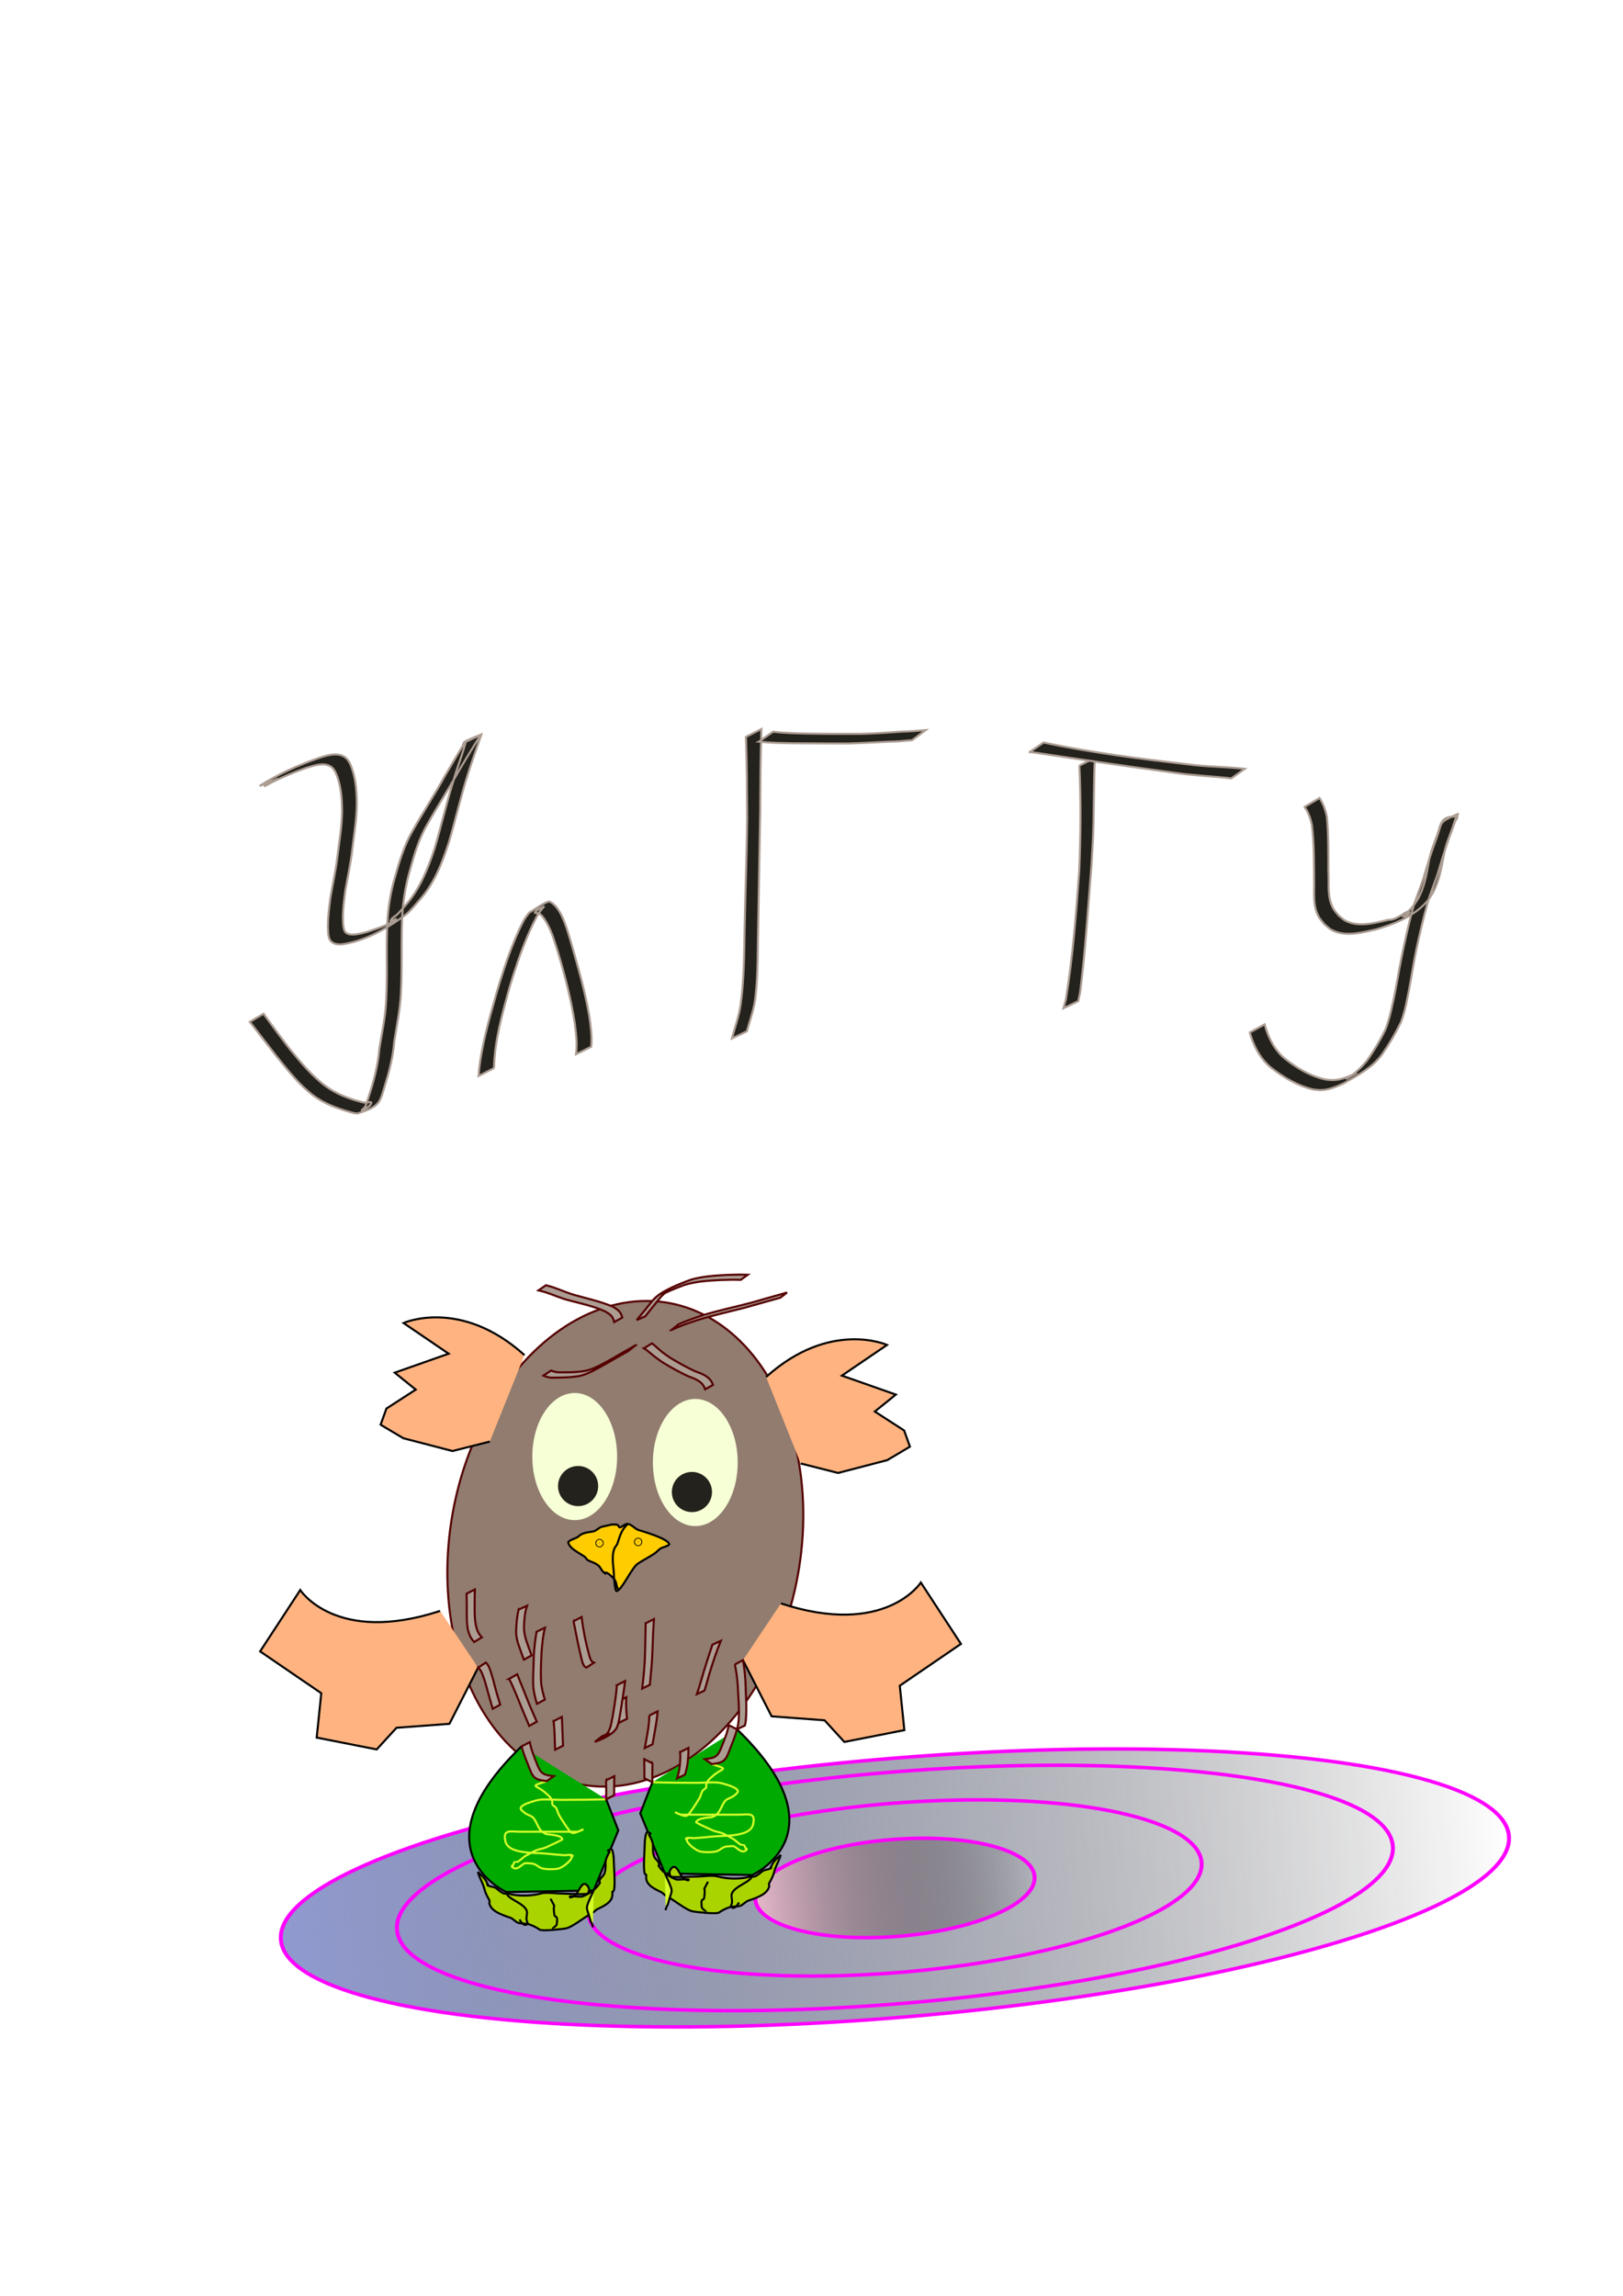 <?xml version="1.0" encoding="UTF-8" standalone="no"?>
<svg
   xmlns:dc="http://purl.org/dc/elements/1.1/"
   xmlns:cc="http://creativecommons.org/ns#"
   xmlns:rdf="http://www.w3.org/1999/02/22-rdf-syntax-ns#"
   xmlns:svg="http://www.w3.org/2000/svg"
   xmlns="http://www.w3.org/2000/svg"
   xmlns:xlink="http://www.w3.org/1999/xlink"
   xmlns:sodipodi="http://sodipodi.sourceforge.net/DTD/sodipodi-0.dtd"
   xmlns:inkscape="http://www.inkscape.org/namespaces/inkscape"
   sodipodi:docname="Совёнок.svg"
   inkscape:version="1.0beta2 (unknown)"
   id="svg8"
   version="1.1"
   viewBox="0 0 210 297"
   height="297mm"
   width="210mm">
  <defs
     id="defs2">
    <linearGradient
       id="linearGradient952"
       inkscape:collect="always">
      <stop
         id="stop948"
         offset="0"
         style="stop-color:#d6b4cf;stop-opacity:0" />
      <stop
         id="stop950"
         offset="1"
         style="stop-color:#000000;stop-opacity:0" />
    </linearGradient>
    <linearGradient
       id="linearGradient946"
       inkscape:collect="always">
      <stop
         id="stop942"
         offset="0"
         style="stop-color:#79c2cb;stop-opacity:0" />
      <stop
         id="stop944"
         offset="1"
         style="stop-color:#000000;stop-opacity:0" />
    </linearGradient>
    <linearGradient
       id="linearGradient940"
       inkscape:collect="always">
      <stop
         id="stop936"
         offset="0"
         style="stop-color:#909ad0;stop-opacity:1" />
      <stop
         id="stop938"
         offset="1"
         style="stop-color:#000000;stop-opacity:0;" />
    </linearGradient>
    <linearGradient
       inkscape:collect="always"
       id="linearGradient903">
      <stop
         style="stop-color:#e8bacc;stop-opacity:1"
         offset="0"
         id="stop913" />
      <stop
         style="stop-color:#000000;stop-opacity:0;"
         offset="1"
         id="stop915" />
    </linearGradient>
    <linearGradient
       gradientUnits="userSpaceOnUse"
       y2="260.707"
       x2="92.904"
       y1="260.707"
       x1="9.934"
       id="linearGradient905"
       xlink:href="#linearGradient940"
       inkscape:collect="always" />
    <linearGradient
       gradientUnits="userSpaceOnUse"
       y2="260.707"
       x2="85.083"
       y1="260.707"
       x1="17.755"
       id="linearGradient907"
       xlink:href="#linearGradient946"
       inkscape:collect="always" />
    <linearGradient
       gradientUnits="userSpaceOnUse"
       y2="260.707"
       x2="72.203"
       y1="260.707"
       x1="30.635"
       id="linearGradient909"
       xlink:href="#linearGradient952"
       inkscape:collect="always" />
    <linearGradient
       gradientUnits="userSpaceOnUse"
       y2="260.707"
       x2="60.954"
       y1="260.707"
       x1="41.884"
       id="linearGradient911"
       xlink:href="#linearGradient903"
       inkscape:collect="always" />
    <filter
       height="1.059"
       y="-0.029"
       width="1.015"
       x="-0.008"
       id="filter986"
       style="color-interpolation-filters:sRGB"
       inkscape:collect="always">
      <feGaussianBlur
         id="feGaussianBlur988"
         stdDeviation="0.259"
         inkscape:collect="always" />
    </filter>
    <filter
       height="1.067"
       y="-0.033"
       width="1.019"
       x="-0.009"
       id="filter990"
       style="color-interpolation-filters:sRGB"
       inkscape:collect="always">
      <feGaussianBlur
         id="feGaussianBlur992"
         stdDeviation="0.259"
         inkscape:collect="always" />
    </filter>
    <filter
       height="1.093"
       y="-0.046"
       width="1.03"
       x="-0.015"
       id="filter994"
       style="color-interpolation-filters:sRGB"
       inkscape:collect="always">
      <feGaussianBlur
         id="feGaussianBlur996"
         stdDeviation="0.259"
         inkscape:collect="always" />
    </filter>
    <filter
       height="1.165"
       y="-0.082"
       width="1.066"
       x="-0.033"
       id="filter998"
       style="color-interpolation-filters:sRGB"
       inkscape:collect="always">
      <feGaussianBlur
         id="feGaussianBlur1000"
         stdDeviation="0.259"
         inkscape:collect="always" />
    </filter>
  </defs>
  <sodipodi:namedview
     inkscape:window-maximized="1"
     inkscape:window-y="0"
     inkscape:window-x="0"
     inkscape:window-height="704"
     inkscape:window-width="1366"
     showgrid="false"
     inkscape:document-rotation="0"
     inkscape:current-layer="layer6"
     inkscape:document-units="mm"
     inkscape:cy="868.87013"
     inkscape:cx="343.04762"
     inkscape:zoom="0.8117387"
     inkscape:pageshadow="2"
     inkscape:pageopacity="0.0"
     borderopacity="1.0"
     bordercolor="#666666"
     pagecolor="#ffffff"
     id="base" />
  <g
     id="layer1"
     inkscape:groupmode="layer"
     inkscape:label="Layer 1">
    <g
       transform="matrix(1.93,0,0,1.707,-31.446,-190.267)"
       id="g1356">
      <ellipse
         style="fill:url(#linearGradient905);fill-opacity:1;fill-rule:evenodd;stroke:#ff00ff;stroke-width:0.265;stroke-miterlimit:4;stroke-dasharray:none;stroke-opacity:1;filter:url(#filter986)"
         id="path10"
         cx="51.419"
         cy="260.707"
         rx="41.353"
         ry="9.797"
         transform="rotate(-5.527)" />
      <ellipse
         style="fill:url(#linearGradient907);fill-opacity:1;stroke:#ff00ff;stroke-width:0.265;stroke-miterlimit:4;stroke-dasharray:none;stroke-opacity:1;filter:url(#filter990)"
         id="path835"
         cx="51.419"
         cy="260.707"
         rx="33.532"
         ry="8.76"
         transform="rotate(-5.527)" />
      <ellipse
         style="fill:url(#linearGradient909);fill-opacity:1;stroke:#ff00ff;stroke-width:0.265;stroke-miterlimit:4;stroke-dasharray:none;stroke-opacity:1;filter:url(#filter994)"
         id="path837"
         cx="51.419"
         cy="260.707"
         rx="20.652"
         ry="6.404"
         transform="rotate(-5.527)" />
      <ellipse
         style="fill:url(#linearGradient911);fill-opacity:1;stroke:#ff00ff;stroke-width:0.265;stroke-miterlimit:4;stroke-dasharray:none;stroke-opacity:1;filter:url(#filter998)"
         id="path839"
         cx="51.419"
         cy="260.707"
         rx="9.402"
         ry="3.672"
         transform="rotate(-5.527)" />
    </g>
  </g>
  <g
     inkscape:label="Совёнок"
     id="layer2"
     inkscape:groupmode="layer" />
  <g
     inkscape:label="Крылошко"
     id="layer3"
     inkscape:groupmode="layer" />
  <g
     inkscape:label="Кеды"
     id="layer5"
     inkscape:groupmode="layer" />
  <g
     inkscape:label="Лохматость"
     id="layer4"
     inkscape:groupmode="layer" />
  <g
     inkscape:label="Мордочка"
     id="layer6"
     inkscape:groupmode="layer">
    <g
       transform="translate(-42.409,4.185)"
       id="g1350">
      <g
         id="g1230">
        <ellipse
           transform="rotate(10.258)"
           ry="31.659"
           rx="22.689"
           cy="170.443"
           cx="156.169"
           id="path1021"
           style="fill:#917c6f;fill-opacity:1;stroke:#550000;stroke-width:0.265;stroke-miterlimit:4;stroke-dasharray:none;stroke-opacity:1" />
        <path
           inkscape:connector-curvature="0"
           id="path1024"
           d="m 110.27,171.119 c -8.284,-7.46 -15.647,-4.151 -15.647,-4.151 l 5.835,3.97 -6.976,2.454 2.719,2.192 -3.795,2.452 -0.748,2.092 2.937,1.745 6.36,1.656 4.832,-1.226"
           style="fill:#ffb380;fill-opacity:1;stroke:#000000;stroke-width:0.265px;stroke-linecap:butt;stroke-linejoin:miter;stroke-opacity:1" />
        <path
           style="fill:#ffb380;fill-opacity:1;stroke:#000000;stroke-width:0.265px;stroke-linecap:butt;stroke-linejoin:miter;stroke-opacity:1"
           d="m 141.531,173.955 c 8.284,-7.46 15.647,-4.151 15.647,-4.151 l -5.835,3.97 6.976,2.454 -2.719,2.192 3.795,2.452 0.748,2.092 -2.937,1.745 -6.36,1.656 -4.832,-1.226"
           id="path1024-6"
           inkscape:connector-curvature="0" />
        <path
           inkscape:connector-curvature="0"
           id="path1041"
           d="m 143.452,203.242 c 13.52,4.437 18.103,-2.7 18.103,-2.7 l 5.191,7.937 -7.913,5.41 0.59,5.744 -7.763,1.529 -2.56,-2.801 -6.85,-0.512 -3.711,-7.266"
           style="fill:#ffb380;fill-opacity:1;stroke:#000000;stroke-width:0.265px;stroke-linecap:butt;stroke-linejoin:miter;stroke-opacity:1" />
        <path
           style="fill:#ffb380;fill-opacity:1;stroke:#000000;stroke-width:0.265px;stroke-linecap:butt;stroke-linejoin:miter;stroke-opacity:1"
           d="M 99.359,204.211 C 85.838,208.648 81.256,201.511 81.256,201.511 l -5.191,7.937 7.913,5.41 -0.59,5.744 7.763,1.529 2.56,-2.801 6.85,-0.512 3.711,-7.266"
           id="path1041-7"
           inkscape:connector-curvature="0" />
        <path
           inkscape:connector-curvature="0"
           id="path1115"
           d="m 109.894,221.735 c -13.992,13.46 -1.972,18.846 -1.972,18.846 l 11.298,-0.202 3.19,-7.776 -1.565,-4.017"
           style="fill:#00aa00;fill-opacity:1;stroke:#000000;stroke-width:0.265px;stroke-linecap:butt;stroke-linejoin:miter;stroke-opacity:1" />
        <path
           inkscape:connector-curvature="0"
           id="path1121"
           d="m 104.235,237.986 c 0.244,0.822 0.66,1.434 0.869,2.267 0.139,0.553 0.385,0.94 0.631,1.405 0.06,0.113 -0.04,0.332 0,0.454 0.291,0.886 1.208,1.289 2.701,1.791 0.389,0.131 0.667,0.566 1.087,0.678 0.46,0.123 0.891,0.025 1.337,0.174 0.544,0.181 0.923,0.387 1.378,0.691 0.335,0.224 3.07,-0.083 3.45,-0.174 0.857,-0.205 2.429,-1.517 3.345,-1.975 0.266,-0.133 0.436,-0.386 0.679,-0.505 0.758,-0.373 1.935,-0.873 1.935,-1.877 0,-0.763 -0.082,-0.03 0.174,-0.522 0.244,-0.469 0,-3.397 0,-4.075 0,-0.16 -0.094,-1.414 -0.399,-1.285 -0.742,0.314 -0.049,0.197 -0.154,0.373 -0.858,1.428 -0.293,1.496 -0.611,2.651 -0.139,0.504 -0.511,0.585 -0.65,0.983 -0.211,0.607 0.321,-0.026 -0.174,0.645 -0.694,0.941 -1.946,1.439 -2.092,1.48 -0.213,0.06 -1.584,-0.094 -1.601,0 -0.053,0.307 0.677,-0.106 0.864,-0.355 0.398,-0.53 0.903,-2.063 1.574,-0.786 0.093,0.177 0.041,0.643 -0.149,0.752 -0.296,0.171 -2.939,0 -3.41,0 -0.787,0 -1.908,-0.21 -2.66,0 -1.248,0.35 -3.091,0.362 -4.171,0.002 -0.168,-0.056 -0.401,0.064 -0.566,0 -0.432,-0.167 -0.647,-0.407 -1.004,-0.676 -0.307,-0.231 -0.662,-0.173 -1.007,-0.346 -0.066,-0.033 -0.105,-0.209 -0.157,-0.157 -0.052,0.052 0.19,0.223 0.157,0.157 -0.441,-0.885 -0.435,-0.921 -1.378,-1.772 z"
           style="fill:#aad400;fill-opacity:1;stroke:#000000;stroke-width:0.265px;stroke-linecap:butt;stroke-linejoin:miter;stroke-opacity:1" />
        <path
           inkscape:connector-curvature="0"
           id="path1125"
           d="m 107.922,240.581 c -0.014,0.893 2.273,1.378 2.638,2.418 0.132,0.376 -0.116,0.883 0,1.265 0.058,0.19 0.233,0.397 -0.05,0.539 -0.355,0.178 -0.754,-0.433 -0.874,-0.673"
           style="fill:none;stroke:#000000;stroke-width:0.265px;stroke-linecap:butt;stroke-linejoin:miter;stroke-opacity:1" />
        <path
           inkscape:connector-curvature="0"
           id="path1127"
           d="m 113.645,241.448 c 0.873,1.718 0.245,0.13 0.479,1.985 0.057,0.451 0.187,0.178 0.336,0.475 0.075,0.15 0,0.621 0,0.783 0,0.329 -0.73,0.608 -0.46,0.608"
           style="fill:none;stroke:#000000;stroke-width:0.265px;stroke-linecap:butt;stroke-linejoin:miter;stroke-opacity:1" />
        <path
           inkscape:connector-curvature="0"
           id="path1129"
           d="m 119.22,240.379 c -1.245,2.748 -0.925,1.863 -0.434,3.809 0.109,0.43 0.331,0.554 0.331,0.961"
           style="fill:#d4ff2a;stroke:#000000;stroke-width:0.265px;stroke-linecap:butt;stroke-linejoin:miter;stroke-opacity:1" />
        <path
           inkscape:connector-curvature="0"
           id="path1131"
           d="m 113.162,226.23 c -2.361,0.759 -1.42,0.443 -0.255,1.45 0.42,0.363 0.824,0.643 0.966,1.209 0.028,0.111 -0.051,0.241 0,0.344 0.11,0.22 0.412,0.302 0.522,0.522 0.14,0.279 0.193,0.598 0.348,0.869 0.183,0.32 1.233,2.008 1.548,2.234 0.379,0.272 1.215,-0.244 1.474,-0.348 0.247,-0.099 -0.408,0.268 -0.708,0.268 -0.927,0 -1.854,0 -2.782,0 -1.519,0 -3.039,0 -4.558,0 -1.249,0 -2.296,-0.393 -1.906,1.262 0.397,1.682 3.885,1.411 5.241,1.566 0.767,0.087 1.537,0.146 2.306,0.206 0.273,0.021 0.785,-0.098 1.055,0 0.04,0.014 0.132,0.09 0.09,0.09 -0.087,0 -0.185,-0.152 -0.247,-0.09 -0.057,0.057 0.148,0.113 0.143,0.194 -0.029,0.532 -1.217,1.403 -1.698,1.523 -0.495,0.124 -1.57,0.137 -2.107,0 -0.633,-0.162 -0.77,-0.655 -1.614,-0.655 -0.171,0 -0.563,-0.072 -0.711,0 -0.447,0.219 -1.019,1.026 -1.599,0.452 -0.037,-0.037 0.052,-0.156 0,-0.156 -0.052,0 -0.029,0.199 0,0.156 0.135,-0.199 0.181,-0.452 0.329,-0.641 2.7e-4,-2.7e-4 0.342,2.6e-4 0.343,0 0.472,-0.237 0.74,-0.631 1.213,-0.867 0.432,-0.216 0.932,-0.542 1.391,-0.695 0.349,-0.117 0.806,-0.167 1.149,-0.341 0.162,-0.082 2.12,-0.939 2.087,-1.043 -0.181,-0.569 -1.818,-0.587 -2.033,-0.651 -0.962,-0.288 -1.109,-1.126 -1.559,-1.876 -0.409,-0.681 -0.912,-0.391 -1.723,-1.259 -0.61,-0.653 2.141,-1.281 2.247,-1.296 0.937,-0.134 2.003,0 2.951,0 1.929,0 3.85,-0.019 5.779,-0.069"
           style="fill:none;stroke:#d4ff2a;stroke-width:0.265px;stroke-linecap:butt;stroke-linejoin:miter;stroke-opacity:1" />
        <path
           style="fill:#00aa00;fill-opacity:1;stroke:#000000;stroke-width:0.265px;stroke-linecap:butt;stroke-linejoin:miter;stroke-opacity:1"
           d="m 137.768,219.531 c 13.992,13.46 1.972,18.846 1.972,18.846 l -11.298,-0.202 -3.19,-7.776 1.565,-4.017"
           id="path1115-5"
           inkscape:connector-curvature="0" />
        <path
           style="fill:#aad400;fill-opacity:1;stroke:#000000;stroke-width:0.265px;stroke-linecap:butt;stroke-linejoin:miter;stroke-opacity:1"
           d="m 143.427,235.782 c -0.244,0.822 -0.66,1.434 -0.869,2.267 -0.139,0.553 -0.385,0.94 -0.631,1.405 -0.06,0.113 0.04,0.332 0,0.454 -0.291,0.886 -1.208,1.289 -2.701,1.791 -0.389,0.131 -0.667,0.566 -1.087,0.678 -0.46,0.123 -0.891,0.025 -1.337,0.174 -0.544,0.181 -0.923,0.387 -1.378,0.691 -0.335,0.224 -3.07,-0.083 -3.45,-0.174 -0.857,-0.205 -2.429,-1.517 -3.345,-1.975 -0.266,-0.133 -0.436,-0.386 -0.679,-0.505 -0.758,-0.373 -1.935,-0.873 -1.935,-1.877 0,-0.763 0.082,-0.03 -0.174,-0.522 -0.244,-0.469 0,-3.397 0,-4.075 0,-0.16 0.094,-1.414 0.399,-1.285 0.742,0.314 0.049,0.197 0.154,0.373 0.858,1.428 0.293,1.496 0.611,2.651 0.139,0.504 0.511,0.585 0.65,0.983 0.211,0.607 -0.321,-0.026 0.174,0.645 0.694,0.941 1.946,1.439 2.092,1.48 0.213,0.06 1.584,-0.094 1.601,0 0.053,0.307 -0.677,-0.106 -0.864,-0.355 -0.398,-0.53 -0.903,-2.063 -1.574,-0.786 -0.093,0.177 -0.041,0.643 0.149,0.752 0.296,0.171 2.939,0 3.41,0 0.787,0 1.908,-0.21 2.66,0 1.248,0.35 3.091,0.362 4.171,0.002 0.168,-0.056 0.401,0.064 0.566,0 0.432,-0.167 0.647,-0.407 1.004,-0.676 0.307,-0.231 0.662,-0.173 1.007,-0.346 0.066,-0.033 0.105,-0.209 0.157,-0.157 0.052,0.052 -0.19,0.223 -0.157,0.157 0.441,-0.885 0.435,-0.921 1.378,-1.772 z"
           id="path1121-3"
           inkscape:connector-curvature="0" />
        <path
           style="fill:none;stroke:#000000;stroke-width:0.265px;stroke-linecap:butt;stroke-linejoin:miter;stroke-opacity:1"
           d="m 139.74,238.376 c 0.014,0.893 -2.273,1.378 -2.638,2.418 -0.132,0.376 0.116,0.883 0,1.265 -0.058,0.19 -0.233,0.397 0.05,0.539 0.355,0.178 0.754,-0.433 0.874,-0.673"
           id="path1125-5"
           inkscape:connector-curvature="0" />
        <path
           style="fill:none;stroke:#000000;stroke-width:0.265px;stroke-linecap:butt;stroke-linejoin:miter;stroke-opacity:1"
           d="m 134.017,239.243 c -0.873,1.718 -0.245,0.13 -0.479,1.985 -0.057,0.451 -0.187,0.178 -0.336,0.475 -0.075,0.15 0,0.621 0,0.783 0,0.329 0.73,0.608 0.46,0.608"
           id="path1127-6"
           inkscape:connector-curvature="0" />
        <path
           style="fill:#d4ff2a;stroke:#000000;stroke-width:0.265px;stroke-linecap:butt;stroke-linejoin:miter;stroke-opacity:1"
           d="m 128.442,238.175 c 1.245,2.748 0.925,1.863 0.434,3.809 -0.109,0.43 -0.331,0.554 -0.331,0.961"
           id="path1129-2"
           inkscape:connector-curvature="0" />
        <path
           style="fill:none;stroke:#d4ff2a;stroke-width:0.265px;stroke-linecap:butt;stroke-linejoin:miter;stroke-opacity:1"
           d="m 134.5,224.026 c 2.361,0.759 1.42,0.443 0.255,1.45 -0.42,0.363 -0.824,0.643 -0.966,1.209 -0.028,0.111 0.051,0.241 0,0.344 -0.11,0.22 -0.412,0.302 -0.522,0.522 -0.14,0.279 -0.193,0.598 -0.348,0.869 -0.183,0.32 -1.233,2.008 -1.548,2.234 -0.379,0.272 -1.215,-0.244 -1.474,-0.348 -0.247,-0.099 0.408,0.268 0.708,0.268 0.927,0 1.854,0 2.782,0 1.519,0 3.039,0 4.558,0 1.249,0 2.296,-0.393 1.906,1.262 -0.397,1.682 -3.885,1.411 -5.241,1.566 -0.767,0.087 -1.537,0.146 -2.306,0.206 -0.273,0.021 -0.785,-0.098 -1.055,0 -0.04,0.014 -0.132,0.09 -0.09,0.09 0.087,0 0.185,-0.152 0.247,-0.09 0.057,0.057 -0.148,0.113 -0.143,0.194 0.029,0.532 1.217,1.403 1.698,1.523 0.495,0.124 1.57,0.137 2.107,0 0.633,-0.162 0.77,-0.655 1.614,-0.655 0.171,0 0.563,-0.072 0.711,0 0.447,0.219 1.019,1.026 1.599,0.452 0.037,-0.037 -0.052,-0.156 0,-0.156 0.052,0 0.029,0.199 0,0.156 -0.135,-0.199 -0.181,-0.452 -0.329,-0.641 -2.6e-4,-2.6e-4 -0.342,2.6e-4 -0.343,0 -0.472,-0.237 -0.74,-0.631 -1.213,-0.867 -0.432,-0.216 -0.932,-0.542 -1.391,-0.695 -0.349,-0.117 -0.806,-0.167 -1.149,-0.341 -0.162,-0.082 -2.12,-0.939 -2.087,-1.043 0.181,-0.569 1.818,-0.587 2.033,-0.651 0.962,-0.288 1.109,-1.126 1.559,-1.876 0.409,-0.681 0.912,-0.391 1.723,-1.259 0.61,-0.653 -2.141,-1.281 -2.247,-1.296 -0.937,-0.134 -2.003,0 -2.951,0 -1.929,0 -3.85,-0.019 -5.779,-0.069"
           id="path1131-9"
           inkscape:connector-curvature="0" />
        <path
           style="fill:#ac9d93;fill-opacity:1;stroke:#550000;stroke-width:0.265;stroke-miterlimit:4;stroke-dasharray:none;stroke-opacity:1"
           id="path1102-1"
           d="m 126.832,223.933 c -0.025,0.816 -0.021,1.632 -0.015,2.449 0,0 -1.034,-0.527 -1.034,-0.527 v 0 c 0.006,-0.821 0.009,-1.643 -0.015,-2.464 0,0 1.065,0.543 1.065,0.543 z"
           inkscape:connector-curvature="0" />
        <path
           style="fill:#ac9d93;fill-opacity:1;stroke:#550000;stroke-width:0.265;stroke-miterlimit:4;stroke-dasharray:none;stroke-opacity:1"
           id="path1106-2"
           d="m 137.768,219.531 c -0.252,0.971 -0.656,1.901 -1.016,2.837 -0.203,0.485 -0.374,1.046 -0.872,1.32 -0.436,0.239 -0.901,0.265 -1.379,0.339 0,0 -0.911,-0.641 -0.911,-0.641 v 0 c 0.449,-0.065 0.904,-0.087 1.317,-0.304 0.485,-0.254 0.658,-0.798 0.861,-1.26 0.357,-0.923 0.76,-1.856 0.931,-2.834 0,0 1.069,0.545 1.069,0.545 z"
           inkscape:connector-curvature="0" />
        <path
           inkscape:connector-curvature="0"
           d="m 122.927,166.266 c -0.191,-0.776 -0.603,-1.059 -1.277,-1.436 -1.496,-0.624 -3.085,-0.984 -4.644,-1.416 -1.025,-0.264 -1.99,-0.703 -2.986,-1.052 -0.319,-0.114 -0.649,-0.194 -0.977,-0.279 0,0 -0.967,0.666 -0.967,0.666 v 0 c 0.33,0.083 0.663,0.155 0.988,0.261 1.012,0.335 1.98,0.79 3.02,1.038 1.551,0.41 3.137,0.746 4.605,1.408 0.648,0.373 1.033,0.628 1.187,1.389 0,0 1.051,-0.578 1.051,-0.578 z"
           id="path1072"
           style="fill:#ac9d93;fill-opacity:1;stroke:#550000;stroke-width:0.265;stroke-miterlimit:4;stroke-dasharray:none;stroke-opacity:1" />
        <path
           inkscape:connector-curvature="0"
           d="m 125.894,166.107 c 0.593,-0.76 1.211,-1.502 1.812,-2.256 0.256,-0.319 0.534,-0.616 0.868,-0.855 0.096,-0.069 0.402,-0.249 0.299,-0.191 -1.159,0.661 -0.84,0.491 -0.426,0.283 0.83,-0.399 1.691,-0.738 2.555,-1.055 1.453,-0.443 2.981,-0.541 4.49,-0.621 0.92,-0.042 1.84,-0.053 2.761,-0.028 0,0 0.912,-0.659 0.912,-0.659 v 0 c -0.923,-0.025 -1.847,-0.014 -2.77,0.024 -1.509,0.082 -3.035,0.187 -4.498,0.586 -0.86,0.3 -1.708,0.642 -2.535,1.023 -1.025,0.501 -2.022,1.016 -2.709,1.944 -0.608,0.771 -1.234,1.527 -1.863,2.282 0,0 1.104,-0.476 1.104,-0.476 z"
           id="path1074"
           style="fill:#ac9d93;fill-opacity:1;stroke:#550000;stroke-width:0.265;stroke-miterlimit:4;stroke-dasharray:none;stroke-opacity:1" />
        <path
           inkscape:connector-curvature="0"
           d="m 129.283,167.877 c 1.051,-0.507 2.159,-0.886 3.264,-1.255 2.019,-0.63 4.085,-1.09 6.133,-1.611 1.564,-0.447 3.135,-0.874 4.699,-1.321 0,0 0.863,-0.665 0.863,-0.665 v 0 c -1.571,0.457 -3.153,0.877 -4.722,1.342 -2.029,0.526 -4.081,0.968 -6.09,1.568 -1.089,0.353 -2.167,0.738 -3.219,1.191 0,0 -0.929,0.751 -0.929,0.751 z"
           id="path1076"
           style="fill:#ac9d93;fill-opacity:1;stroke:#550000;stroke-width:0.265;stroke-miterlimit:4;stroke-dasharray:none;stroke-opacity:1" />
        <path
           inkscape:connector-curvature="0"
           d="m 125.74,170.238 c 0.501,0.316 0.926,0.732 1.393,1.094 0.405,0.313 0.593,0.436 1.012,0.726 1.055,0.653 2.148,1.254 3.272,1.781 0.788,0.302 1.679,0.575 2.098,1.379 0.054,0.104 0.082,0.219 0.123,0.328 0,0 1.019,-0.568 1.019,-0.568 v 0 c -0.048,-0.115 -0.082,-0.237 -0.142,-0.346 -0.449,-0.817 -1.33,-1.12 -2.156,-1.416 -1.12,-0.522 -2.204,-1.124 -3.259,-1.767 -0.411,-0.282 -0.612,-0.409 -1.004,-0.72 -0.458,-0.362 -0.864,-0.785 -1.337,-1.128 0,0 -1.017,0.636 -1.017,0.636 z"
           id="path1078"
           style="fill:#ac9d93;fill-opacity:1;stroke:#550000;stroke-width:0.265;stroke-miterlimit:4;stroke-dasharray:none;stroke-opacity:1" />
        <path
           inkscape:connector-curvature="0"
           d="m 124.655,169.84 c -1.132,0.627 -2.246,1.287 -3.367,1.933 -0.09,0.052 0.36,-0.208 0.268,-0.159 -0.215,0.114 -0.425,0.237 -0.637,0.355 -0.715,0.389 -1.437,0.788 -2.216,1.039 -0.432,0.14 -0.551,0.143 -1.007,0.222 -0.912,0.118 -1.833,0.126 -2.75,0.119 -0.435,0.028 -0.838,-0.073 -1.238,-0.232 0,0 -0.982,0.656 -0.982,0.656 v 0 c 0.409,0.173 0.821,0.302 1.272,0.264 0.929,-0.005 1.86,-0.019 2.785,-0.122 0.435,-0.065 0.601,-0.072 1.016,-0.201 0.792,-0.246 1.525,-0.655 2.251,-1.045 1.61,-0.897 2.188,-1.273 3.669,-2.08 0,0 0.935,-0.749 0.935,-0.749 z"
           id="path1080"
           style="fill:#ac9d93;fill-opacity:1;stroke:#550000;stroke-width:0.265;stroke-miterlimit:4;stroke-dasharray:none;stroke-opacity:1" />
        <path
           inkscape:connector-curvature="0"
           d="m 102.778,201.985 c 0.03,0.877 0.03,1.755 0.027,2.632 0.008,0.746 0.007,1.528 0.202,2.257 0.037,0.137 0.095,0.268 0.143,0.402 0.139,0.371 0.349,0.67 0.608,0.962 0,0 0.998,-0.604 0.998,-0.604 v 0 c -0.253,-0.277 -0.457,-0.562 -0.592,-0.918 -0.291,-0.838 -0.345,-1.734 -0.341,-2.617 -0.003,-0.887 -0.003,-1.774 0.027,-2.66 0,0 -1.072,0.546 -1.072,0.546 z"
           id="path1082"
           style="fill:#ac9d93;fill-opacity:1;stroke:#550000;stroke-width:0.265;stroke-miterlimit:4;stroke-dasharray:none;stroke-opacity:1" />
        <path
           inkscape:connector-curvature="0"
           d="m 109.517,204.038 c -0.232,0.952 -0.306,1.943 -0.331,2.921 0.013,1.089 0.498,2.094 0.84,3.11 0.054,0.151 0.108,0.303 0.162,0.454 0,0 1.006,-0.558 1.006,-0.558 v 0 c -0.056,-0.149 -0.113,-0.298 -0.169,-0.447 -0.353,-0.998 -0.796,-2.001 -0.82,-3.074 0.024,-0.974 0.086,-1.975 0.4,-2.904 0,0 -1.087,0.499 -1.087,0.499 z"
           id="path1084"
           style="fill:#ac9d93;fill-opacity:1;stroke:#550000;stroke-width:0.265;stroke-miterlimit:4;stroke-dasharray:none;stroke-opacity:1" />
        <path
           inkscape:connector-curvature="0"
           d="m 116.623,205.552 c 0.325,1.641 0.636,3.284 1.039,4.908 0.099,0.328 0.15,0.668 0.388,0.934 0.063,0.07 0.159,0.099 0.239,0.149 0,0 0.987,-0.648 0.987,-0.648 v 0 c -0.074,-0.029 -0.164,-0.033 -0.223,-0.086 -0.251,-0.227 -0.312,-0.579 -0.414,-0.878 -0.446,-1.618 -0.778,-3.268 -0.972,-4.935 0,0 -1.044,0.557 -1.044,0.557 z"
           id="path1086"
           style="fill:#ac9d93;fill-opacity:1;stroke:#550000;stroke-width:0.265;stroke-miterlimit:4;stroke-dasharray:none;stroke-opacity:1" />
        <path
           inkscape:connector-curvature="0"
           d="m 125.95,205.813 c -0.013,1.235 -0.053,2.472 -0.074,3.708 -0.025,1.587 -0.181,3.166 -0.376,4.74 0,0 0.996,-0.494 0.996,-0.494 v 0 c 0.149,-1.576 0.309,-3.153 0.348,-4.737 0.035,-1.256 0.091,-2.51 0.178,-3.763 0,0 -1.071,0.546 -1.071,0.546 z"
           id="path1088"
           style="fill:#ac9d93;fill-opacity:1;stroke:#550000;stroke-width:0.265;stroke-miterlimit:4;stroke-dasharray:none;stroke-opacity:1" />
        <path
           inkscape:connector-curvature="0"
           d="m 134.585,208.582 c -0.492,1.483 -0.973,2.966 -1.408,4.467 -0.401,1.357 -0.199,0.714 -0.6,1.931 0,0 0.987,-0.465 0.987,-0.465 v 0 c 0.365,-1.207 0.178,-0.569 0.559,-1.915 0.449,-1.533 0.958,-3.04 1.553,-4.523 0,0 -1.09,0.504 -1.09,0.504 z"
           id="path1090"
           style="fill:#ac9d93;fill-opacity:1;stroke:#550000;stroke-width:0.265;stroke-miterlimit:4;stroke-dasharray:none;stroke-opacity:1" />
        <path
           inkscape:connector-curvature="0"
           d="m 137.478,211.15 c 0.223,0.864 0.305,1.762 0.387,2.648 0.058,1.488 0.222,2.991 0.123,4.481 -0.016,0.235 -0.058,0.468 -0.087,0.702 -0.045,0.183 -0.089,0.367 -0.134,0.55 0,0 1.025,-0.494 1.025,-0.494 v 0 c 0.037,-0.184 0.074,-0.368 0.111,-0.552 0.162,-1.728 0.002,-3.472 -0.043,-5.203 -0.068,-0.903 -0.147,-1.809 -0.322,-2.698 0,0 -1.06,0.567 -1.06,0.567 z"
           id="path1092"
           style="fill:#ac9d93;fill-opacity:1;stroke:#550000;stroke-width:0.265;stroke-miterlimit:4;stroke-dasharray:none;stroke-opacity:1" />
        <path
           inkscape:connector-curvature="0"
           d="m 108.285,213 c 0.66,1.281 1.161,2.639 1.712,3.969 0.294,0.707 0.594,1.412 0.886,2.121 0,0 0.981,-0.551 0.981,-0.551 v 0 c -0.308,-0.699 -0.622,-1.397 -0.917,-2.102 -0.55,-1.336 -1.066,-2.686 -1.614,-4.023 0,0 -1.049,0.586 -1.049,0.586 z"
           id="path1094"
           style="fill:#ac9d93;fill-opacity:1;stroke:#550000;stroke-width:0.265;stroke-miterlimit:4;stroke-dasharray:none;stroke-opacity:1" />
        <path
           inkscape:connector-curvature="0"
           d="m 114.04,218.47 c 0.111,0.95 0.14,1.907 0.165,2.863 0.011,0.57 -0.001,0.291 0.037,0.838 0,0 1.031,-0.535 1.031,-0.535 v 0 c -0.041,-0.54 -0.025,-0.264 -0.045,-0.829 -0.041,-0.96 -0.083,-1.92 -0.12,-2.881 0,0 -1.067,0.544 -1.067,0.544 z"
           id="path1096"
           style="fill:#ac9d93;fill-opacity:1;stroke:#550000;stroke-width:0.265;stroke-miterlimit:4;stroke-dasharray:none;stroke-opacity:1" />
        <path
           inkscape:connector-curvature="0"
           d="m 126.424,217.748 c -0.009,1.182 -0.255,2.354 -0.456,3.516 -0.045,0.23 -0.09,0.46 -0.135,0.689 0,0 1.006,-0.489 1.006,-0.489 v 0 c 0.042,-0.229 0.085,-0.459 0.127,-0.688 0.201,-1.186 0.442,-2.374 0.529,-3.574 0,0 -1.072,0.546 -1.072,0.546 z"
           id="path1098"
           style="fill:#ac9d93;fill-opacity:1;stroke:#550000;stroke-width:0.265;stroke-miterlimit:4;stroke-dasharray:none;stroke-opacity:1" />
        <path
           inkscape:connector-curvature="0"
           d="m 122.381,215.915 c 0.007,0.925 0.069,1.845 0.153,2.766 0,0 1.007,-0.526 1.007,-0.526 v 0 c -0.095,-0.925 -0.16,-1.852 -0.096,-2.783 0,0 -1.064,0.542 -1.064,0.542 z"
           id="path1100"
           style="fill:#ac9d93;fill-opacity:1;stroke:#550000;stroke-width:0.265;stroke-miterlimit:4;stroke-dasharray:none;stroke-opacity:1" />
        <path
           inkscape:connector-curvature="0"
           d="m 120.829,226.137 c 0.025,0.816 0.021,1.632 0.015,2.449 0,0 1.034,-0.527 1.034,-0.527 v 0 c -0.006,-0.821 -0.009,-1.643 0.015,-2.464 0,0 -1.065,0.543 -1.065,0.543 z"
           id="path1102"
           style="fill:#ac9d93;fill-opacity:1;stroke:#550000;stroke-width:0.265;stroke-miterlimit:4;stroke-dasharray:none;stroke-opacity:1" />
        <path
           inkscape:connector-curvature="0"
           d="m 130.414,222.481 c 0.058,0.787 -0.006,1.566 -0.128,2.342 -0.166,0.71 -0.073,0.356 -0.28,1.061 0,0 1.03,-0.488 1.03,-0.488 v 0 c 0.205,-0.714 0.111,-0.355 0.28,-1.077 0.125,-0.792 0.177,-1.582 0.17,-2.384 0,0 -1.071,0.546 -1.071,0.546 z"
           id="path1104"
           style="fill:#ac9d93;fill-opacity:1;stroke:#550000;stroke-width:0.265;stroke-miterlimit:4;stroke-dasharray:none;stroke-opacity:1" />
        <path
           inkscape:connector-curvature="0"
           d="m 109.894,221.735 c 0.252,0.971 0.656,1.901 1.016,2.837 0.203,0.485 0.374,1.046 0.872,1.32 0.436,0.239 0.901,0.265 1.379,0.339 0,0 0.911,-0.641 0.911,-0.641 v 0 c -0.449,-0.065 -0.904,-0.087 -1.317,-0.304 -0.485,-0.254 -0.658,-0.798 -0.861,-1.26 -0.357,-0.923 -0.76,-1.856 -0.931,-2.834 0,0 -1.069,0.545 -1.069,0.545 z"
           id="path1106"
           style="fill:#ac9d93;fill-opacity:1;stroke:#550000;stroke-width:0.265;stroke-miterlimit:4;stroke-dasharray:none;stroke-opacity:1" />
        <path
           inkscape:connector-curvature="0"
           d="m 104.272,211.552 c 0.383,0.3 0.551,0.834 0.709,1.274 0.216,0.602 0.291,0.918 0.466,1.548 0.227,0.836 0.468,1.668 0.712,2.498 0,0 0.968,-0.529 0.968,-0.529 v 0 c -0.252,-0.827 -0.504,-1.654 -0.717,-2.492 -0.17,-0.651 -0.237,-0.949 -0.44,-1.574 -0.156,-0.482 -0.315,-1.026 -0.692,-1.386 0,0 -1.006,0.662 -1.006,0.662 z"
           id="path1108"
           style="fill:#ac9d93;fill-opacity:1;stroke:#550000;stroke-width:0.265;stroke-miterlimit:4;stroke-dasharray:none;stroke-opacity:1" />
        <path
           inkscape:connector-curvature="0"
           d="m 122.222,213.826 c -0.08,1.337 -0.318,2.665 -0.53,3.987 -0.15,0.642 -0.207,1.35 -0.518,1.946 -0.123,0.237 -0.208,0.296 -0.389,0.478 -0.316,0.238 -1.171,0.86 0.375,-0.163 0.085,-0.056 -0.185,0.085 -0.278,0.125 -0.259,0.112 -0.328,0.136 -0.589,0.237 0,0 -0.923,0.724 -0.923,0.724 v 0 c 0.891,-0.335 1.798,-0.718 2.5,-1.377 0.177,-0.207 0.243,-0.256 0.361,-0.515 0.278,-0.607 0.325,-1.301 0.459,-1.944 0.202,-1.346 0.44,-2.689 0.597,-4.04 0,0 -1.065,0.542 -1.065,0.542 z"
           id="path1110"
           style="fill:#ac9d93;fill-opacity:1;stroke:#550000;stroke-width:0.265;stroke-miterlimit:4;stroke-dasharray:none;stroke-opacity:1" />
        <path
           inkscape:connector-curvature="0"
           d="m 111.838,206.906 c -0.181,1.028 -0.303,2.062 -0.361,3.104 -0.01,1.388 -0.151,2.784 -0.054,4.17 0.087,0.7 0.257,1.385 0.461,2.059 0,0 1.024,-0.561 1.024,-0.561 v 0 c -0.207,-0.662 -0.383,-1.336 -0.47,-2.025 -0.107,-1.378 -0.01,-2.767 0.042,-4.146 0.081,-1.048 0.192,-2.093 0.43,-3.119 0,0 -1.072,0.517 -1.072,0.517 z"
           id="path1112"
           style="fill:#ac9d93;fill-opacity:1;stroke:#550000;stroke-width:0.265;stroke-miterlimit:4;stroke-dasharray:none;stroke-opacity:1" />
      </g>
      <ellipse
         style="fill:#f6ffd5;fill-opacity:1;stroke:none;stroke-width:0.265;stroke-miterlimit:4;stroke-dasharray:none;stroke-opacity:1"
         id="path1233"
         cx="116.772"
         cy="184.245"
         rx="5.487"
         ry="8.225" />
      <circle
         style="fill:#24221c;fill-opacity:1;stroke:none;stroke-width:0.265;stroke-miterlimit:4;stroke-dasharray:none;stroke-opacity:1"
         id="path1235"
         cx="117.21"
         cy="188.061"
         r="2.598" />
      <ellipse
         ry="8.225"
         rx="5.487"
         cy="185.015"
         cx="-132.374"
         id="path1233-7"
         style="fill:#f6ffd5;fill-opacity:1;stroke:none;stroke-width:0.265;stroke-miterlimit:4;stroke-dasharray:none;stroke-opacity:1"
         transform="scale(-1,1)" />
      <circle
         r="2.598"
         cy="188.831"
         cx="-131.937"
         id="path1235-0"
         style="fill:#24221c;fill-opacity:1;stroke:none;stroke-width:0.265;stroke-miterlimit:4;stroke-dasharray:none;stroke-opacity:1"
         transform="scale(-1,1)" />
      <path
         style="fill:#ffcc00;fill-opacity:1;stroke:#000000;stroke-width:0.265px;stroke-linecap:butt;stroke-linejoin:miter;stroke-opacity:1"
         d="m 123.64,192.963 c -0.856,0.791 -1.001,1.528 -1.33,2.498 -0.107,0.316 -0.331,0.446 -0.437,0.763 -0.399,1.196 -0.016,2.442 -0.016,3.641 0,0.315 0.161,1.786 0.312,1.783 0.645,-0.016 1.992,-3.03 2.739,-3.529 0.696,-0.464 1.45,-0.844 2.16,-1.309 0.369,-0.241 0.652,-0.668 1.059,-0.784 0.108,-0.031 0.872,-0.295 0.869,-0.414 -0.017,-0.766 -3.911,-1.833 -4.03,-1.884 -0.468,-0.203 -0.82,-0.697 -1.326,-0.766 -0.365,-0.05 -0.655,0.356 -1.013,0.445 -0.146,0.036 -0.178,-0.268 -0.319,-0.319 -0.224,-0.082 -0.762,-0.072 -0.98,0 -0.372,0.122 -0.981,0.172 -1.286,0.339 -0.111,0.061 -0.607,0.451 -0.814,0.493 -0.69,0.139 -1.44,0.127 -1.991,0.678 -0.228,0.228 -1.403,0.498 -1.3,0.805 0.254,0.762 1.159,1.156 2.075,1.767 0.199,0.132 0.293,0.4 0.507,0.507 0.502,0.251 0.809,0.273 1.289,0.644 0.284,0.219 0.379,0.553 0.611,0.785 0.662,0.662 0.107,-0.02 0.51,0.174 0.312,0.15 0.853,0.648 1.05,0.956 0.22,0.344 0.194,0.937 0.439,1.183"
         id="path1255"
         inkscape:connector-curvature="0" />
      <circle
         id="path1257"
         style="fill:#24221c;stroke:#000000"
         cx="124.978"
         cy="195.288"
         r="0.041" />
      <circle
         id="path1259"
         style="fill:#24221c;stroke:#000000"
         cx="119.982"
         cy="195.446"
         r="0.041" />
    </g>
    <path
       inkscape:connector-curvature="0"
       d="m 35.677,100.855 c -0.46,0.269 -0.938,0.51 -1.381,0.806 -0.252,0.169 0.535,-0.286 0.806,-0.421 1.448,-0.724 2.923,-1.335 4.449,-1.872 1.022,-0.31 2.547,-0.911 3.476,-0.019 0.141,0.136 0.229,0.318 0.343,0.477 0.741,1.568 0.874,3.327 0.889,5.037 -0.009,1.983 -0.354,3.941 -0.591,5.904 -0.214,1.822 -0.628,3.608 -0.925,5.416 -0.193,1.557 -0.414,3.128 -0.266,4.697 0.065,0.306 0.078,0.571 0.287,0.822 0.698,0.842 2.186,0.327 3.021,0.144 2.463,-0.691 4.632,-1.981 6.688,-3.495 0.529,-0.389 1.492,-1.56 1.91,-2.042 1.865,-2.131 2.863,-4.745 3.714,-7.402 0.843,-2.878 1.51,-5.801 2.413,-8.661 0.542,-1.761 1.193,-3.486 1.772,-5.234 -0.726,0.323 -1.501,0.552 -2.177,0.969 -0.166,0.103 -0.157,0.358 -0.251,0.53 -0.14,0.256 -0.301,0.501 -0.45,0.752 -0.622,1.05 -1.245,2.099 -1.861,3.152 -1.305,2.385 -2.81,4.654 -4.139,7.025 -1.12,1.915 -1.735,4.028 -2.332,6.145 -0.478,1.642 -0.758,3.315 -0.907,5.014 -0.119,1.683 -0.127,3.37 -0.126,5.056 0.026,1.963 0.023,3.923 -0.08,5.884 -0.102,2.076 -0.551,4.106 -0.879,6.153 -0.158,1.983 -0.645,3.891 -1.245,5.778 -0.023,0.07 -0.488,1.534 -0.563,1.668 -0.106,0.19 -0.619,0.597 -0.43,0.49 0.438,-0.248 1.041,-0.444 1.196,-0.923 0.09,-0.279 -0.588,-0.011 -0.877,-0.061 -0.368,-0.064 -0.724,-0.186 -1.087,-0.28 -1.362,-0.403 -2.708,-0.967 -3.866,-1.806 -1.831,-1.325 -3.248,-3.079 -4.677,-4.802 -1.176,-1.515 -2.302,-3.067 -3.43,-4.617 0,0 -1.774,1.053 -1.774,1.053 v 0 c 1.182,1.519 2.361,3.04 3.54,4.562 1.416,1.733 2.817,3.551 4.613,4.921 1.14,0.87 2.487,1.459 3.843,1.891 0.163,0.049 1.685,0.563 1.981,0.466 2.737,-0.893 2.81,-1.251 3.46,-3.472 0.588,-1.903 1.099,-3.82 1.25,-5.816 0.314,-2.052 0.75,-4.088 0.859,-6.167 0.102,-1.967 0.098,-3.933 0.093,-5.902 0.01,-1.68 0.011,-3.363 0.135,-5.04 0.156,-1.686 0.457,-3.345 0.919,-4.976 0.578,-2.099 1.185,-4.191 2.309,-6.078 1.333,-2.365 2.805,-4.648 4.131,-7.017 0.631,-1.062 1.265,-2.123 1.917,-3.172 0.161,-0.259 0.319,-0.52 0.489,-0.773 0.108,-0.16 0.533,-0.505 0.345,-0.464 -0.685,0.148 -1.294,0.539 -1.941,0.809 -0.463,1.746 -1.161,3.428 -1.642,5.17 -0.885,2.862 -1.55,5.783 -2.404,8.654 -0.87,2.635 -1.901,5.219 -3.761,7.331 -0.313,0.353 -0.612,0.719 -0.939,1.059 -0.317,0.329 -0.817,0.524 -0.993,0.947 -0.092,0.222 0.864,-0.38 0.689,-0.215 -0.791,0.745 -2.734,1.289 -3.753,1.657 -0.623,0.145 -2.194,0.654 -2.77,0.027 -0.188,-0.204 -0.21,-0.479 -0.268,-0.733 -0.163,-1.543 0.046,-3.093 0.249,-4.624 0.305,-1.806 0.712,-3.595 0.911,-5.419 0.241,-1.972 0.578,-3.939 0.582,-5.931 -0.021,-1.76 -0.17,-3.553 -0.912,-5.174 -0.127,-0.183 -0.224,-0.391 -0.38,-0.549 -0.973,-0.988 -2.546,-0.459 -3.657,-0.098 -2.667,0.934 -5.246,2.081 -7.634,3.608 0,0 2.088,-0.817 2.088,-0.817 z"
       id="path1358"
       style="fill:#24221c;fill-opacity:1;stroke:#ac9d93;stroke-width:0.265;stroke-miterlimit:4;stroke-dasharray:none;stroke-opacity:1" />
    <path
       inkscape:connector-curvature="0"
       d="m 63.921,138.176 c 0.074,-3.548 1.052,-6.975 1.989,-10.37 0.683,-2.292 1.439,-4.567 2.373,-6.77 0.333,-0.784 0.981,-2.213 1.475,-2.974 0.194,-0.299 0.448,-0.555 0.671,-0.832 -0.405,0.264 -0.938,0.395 -1.214,0.792 -0.11,0.159 0.399,0.043 0.559,0.152 0.242,0.165 0.433,0.401 0.603,0.64 0.914,1.289 1.334,2.866 1.809,4.346 0.911,3.034 1.704,6.109 2.188,9.241 0.162,1.325 0.345,2.657 0.152,3.986 0,0 1.973,-0.975 1.973,-0.975 v 0 c 0.137,-1.341 -0.069,-2.672 -0.257,-4.001 -0.534,-3.126 -1.409,-6.178 -2.281,-9.224 -0.444,-1.452 -1.116,-4.228 -2.371,-5.238 -0.19,-0.152 -0.44,-0.374 -0.669,-0.292 -0.888,0.32 -1.635,0.944 -2.453,1.416 -0.202,0.28 -0.429,0.544 -0.605,0.841 -0.447,0.755 -1.074,2.198 -1.381,2.957 -0.892,2.202 -1.613,4.47 -2.282,6.748 -0.972,3.476 -2.002,6.962 -2.285,10.578 0,0 2.006,-1.022 2.006,-1.022 z"
       id="path1360"
       style="fill:#24221c;fill-opacity:1;stroke:#ac9d93;stroke-width:0.265;stroke-miterlimit:4;stroke-dasharray:none;stroke-opacity:1" />
    <path
       inkscape:connector-curvature="0"
       d="m 96.517,95.326 c 0.127,3.532 0.135,7.067 0.157,10.6 -0.057,4.886 -0.252,9.77 -0.338,14.655 -0.051,3.121 -0.077,6.261 -0.505,9.358 -0.211,1.504 -0.734,2.937 -1.131,4.398 0,0 1.935,-0.922 1.935,-0.922 v 0 c 0.406,-1.464 0.953,-2.902 1.111,-4.422 0.361,-3.088 0.279,-6.208 0.36,-9.311 0.072,-4.873 0.176,-9.746 0.26,-14.619 0.022,-3.587 0.031,-7.175 0.157,-10.76 0,0 -2.005,1.022 -2.005,1.022 z"
       id="path1362"
       style="fill:#24221c;fill-opacity:1;stroke:#ac9d93;stroke-width:0.265;stroke-miterlimit:4;stroke-dasharray:none;stroke-opacity:1" />
    <path
       inkscape:connector-curvature="0"
       d="m 98.181,95.949 c 1.497,0.155 3.003,0.181 4.507,0.204 2.329,0.016 4.659,0.031 6.988,0.032 1.792,-0.047 3.581,-0.158 5.371,-0.241 0.995,-0.002 1.981,-0.102 2.97,-0.193 0,0 1.766,-1.306 1.766,-1.306 v 0 c -0.988,0.075 -1.97,0.188 -2.962,0.195 -1.808,0.11 -3.614,0.255 -5.425,0.295 -2.325,-0.002 -4.65,0.01 -6.974,-0.037 -1.465,-0.035 -2.937,-0.057 -4.392,-0.242 0,0 -1.848,1.292 -1.848,1.292 z"
       id="path1364"
       style="fill:#24221c;fill-opacity:1;stroke:#ac9d93;stroke-width:0.265;stroke-miterlimit:4;stroke-dasharray:none;stroke-opacity:1" />
    <path
       inkscape:connector-curvature="0"
       d="m 139.658,99.046 c 0.217,4.523 0.174,9.049 -0.016,13.571 -0.403,5.568 -0.827,11.155 -1.727,16.669 -0.105,0.382 -0.209,0.765 -0.314,1.147 0,0 1.909,-0.916 1.909,-0.916 v 0 c 0.082,-0.379 0.165,-0.758 0.247,-1.137 0.695,-5.5 1.032,-11.043 1.479,-16.566 0.065,-1.188 0.146,-2.376 0.195,-3.565 0.14,-3.407 0.071,-6.82 0.236,-10.226 0,0 -2.009,1.023 -2.009,1.023 z"
       id="path1366"
       style="fill:#24221c;fill-opacity:1;stroke:#ac9d93;stroke-width:0.265;stroke-miterlimit:4;stroke-dasharray:none;stroke-opacity:1" />
    <path
       inkscape:connector-curvature="0"
       d="m 133.26,97.273 c 6.232,0.921 12.462,1.863 18.706,2.694 2.436,0.371 4.904,0.441 7.347,0.735 0,0 1.751,-1.242 1.751,-1.242 v 0 c -2.501,-0.282 -5.032,-0.25 -7.528,-0.604 -6.203,-0.702 -12.403,-1.512 -18.515,-2.797 0,0 -1.761,1.215 -1.761,1.215 z"
       id="path1368"
       style="fill:#24221c;fill-opacity:1;stroke:#ac9d93;stroke-width:0.265;stroke-miterlimit:4;stroke-dasharray:none;stroke-opacity:1" />
    <path
       inkscape:connector-curvature="0"
       d="m 168.796,104.389 c 0.494,0.692 0.773,1.487 0.946,2.312 0.285,2.317 0.271,4.662 0.284,6.993 0.066,1.421 -0.174,2.964 0.343,4.332 0.276,0.73 0.512,0.934 0.985,1.526 0.54,0.467 0.697,0.682 1.382,0.948 1.678,0.651 3.607,0.108 5.28,-0.258 2.233,-0.649 4.539,-1.544 6.232,-3.202 0.576,-0.564 0.692,-0.825 1.12,-1.491 0.838,-1.506 1.13,-3.233 1.446,-4.909 0.206,-1.268 0.745,-2.44 1.164,-3.645 0.15,-0.465 0.248,-0.8 0.437,-1.254 0.063,-0.151 0.362,-0.51 0.212,-0.444 -2.425,1.073 -2.03,0.961 -2.621,2.766 -0.642,1.667 -1.179,3.368 -1.69,5.078 -0.43,1.554 -1.127,3.009 -1.557,4.562 -0.536,2.007 -0.982,4.039 -1.398,6.074 -0.427,2.065 -0.721,4.151 -1.202,6.205 -0.224,1.102 -0.493,2.183 -0.909,3.227 -0.689,1.405 -1.484,2.75 -2.395,4.021 -0.588,0.721 -1.262,1.388 -2.02,1.932 -0.185,0.133 -0.772,0.482 -0.572,0.374 0.444,-0.238 0.869,-0.51 1.303,-0.766 -0.961,0.475 -1.999,0.936 -3.093,0.955 -0.269,0.005 -0.537,-0.032 -0.806,-0.048 -2.023,-0.383 -3.793,-1.452 -5.393,-2.704 -1.231,-1.004 -1.974,-2.364 -2.458,-3.85 -0.06,-0.202 -0.121,-0.405 -0.181,-0.607 0,0 -1.924,1.052 -1.924,1.052 v 0 c 0.062,0.204 0.124,0.408 0.186,0.612 0.52,1.517 1.301,2.905 2.557,3.94 1.629,1.262 3.424,2.339 5.449,2.817 0.271,0.029 0.541,0.079 0.814,0.086 1.107,0.032 2.164,-0.42 3.146,-0.876 1.865,-1.079 3.698,-2.01 4.985,-3.783 0.903,-1.296 1.707,-2.658 2.397,-4.08 0.412,-1.05 0.671,-2.135 0.869,-3.246 0.438,-2.051 0.712,-4.13 1.146,-6.182 0.425,-2.043 0.907,-4.075 1.461,-6.087 0.45,-1.542 1.13,-3.002 1.548,-4.555 0.505,-1.71 1.059,-3.403 1.692,-5.07 0.098,-0.278 0.194,-0.557 0.294,-0.834 0.079,-0.22 0.476,-0.644 0.243,-0.657 -2.09,-0.118 -2.032,0.889 -2.503,2.267 -0.434,1.206 -0.956,2.391 -1.137,3.67 -0.295,1.656 -0.606,3.35 -1.463,4.821 -0.432,0.636 -0.555,0.893 -1.128,1.424 -0.251,0.233 -0.888,0.31 -0.803,0.641 0.081,0.312 1.169,-0.501 0.85,-0.459 -0.934,0.124 -1.657,1.027 -2.654,0.971 -1.614,0.369 -3.477,0.91 -5.112,0.321 -0.659,-0.237 -0.812,-0.438 -1.339,-0.871 -0.471,-0.572 -0.674,-0.726 -0.945,-1.441 -0.508,-1.343 -0.294,-2.859 -0.38,-4.255 -0.017,-2.361 0.032,-4.732 -0.2,-7.084 -0.17,-0.863 -0.469,-1.68 -0.948,-2.424 0,0 -1.939,1.151 -1.939,1.151 z"
       id="path1370"
       style="fill:#24221c;fill-opacity:1;stroke:#ac9d93;stroke-width:0.265;stroke-miterlimit:4;stroke-dasharray:none;stroke-opacity:1" />
  </g>
</svg>
